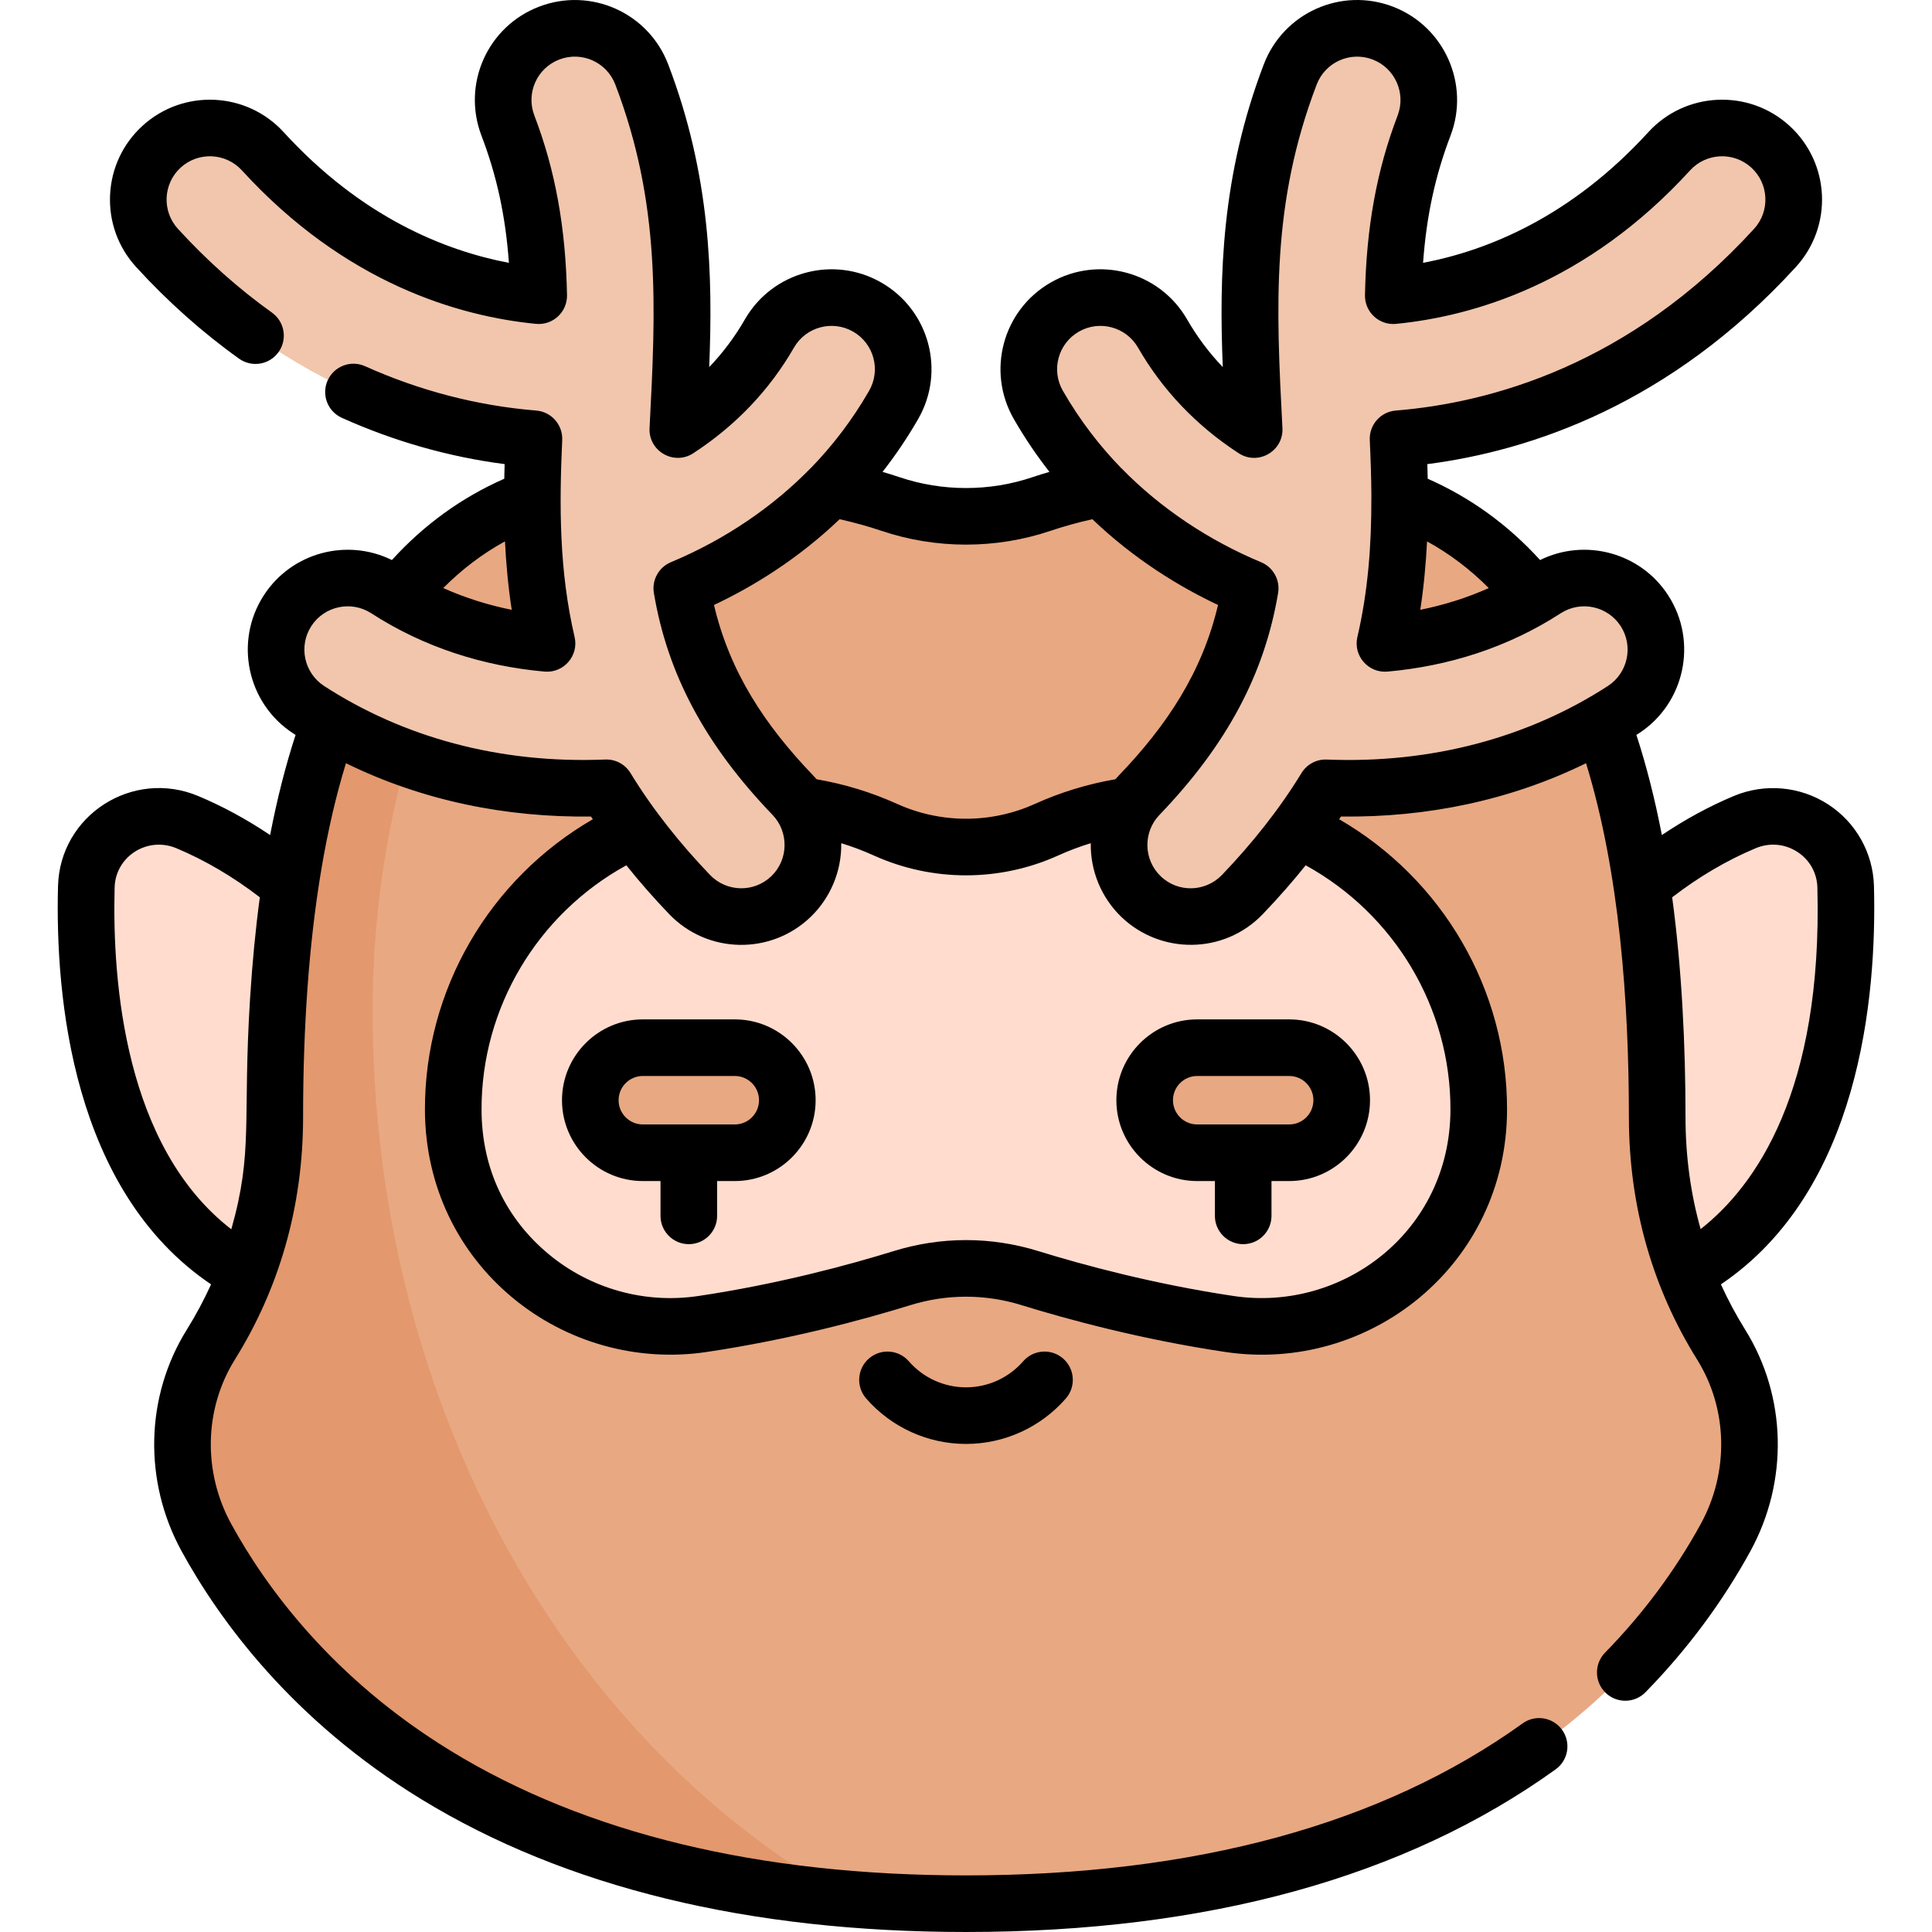 <svg id="Capa_1" enable-background="new 0 0 512 512" height="512" viewBox="0 0 512 512" width="512" xmlns="http://www.w3.org/2000/svg"><g><g><path d="m489.125 235.022c-.354-13.555-14.254-22.391-26.76-17.152-33.629 14.086-52.105 44.301-52.105 44.301l26.227 79.777c47.737-17.155 53.492-74.184 52.638-106.926z" fill="#ffdcce"/><path d="m22.875 235.022c.354-13.555 14.254-22.391 26.76-17.152 33.629 14.086 52.105 44.301 52.105 44.301l-26.227 79.777c-47.737-17.155-53.493-74.184-52.638-106.926z" fill="#ffdcce"/><path d="m256 504.5c-127.177 0-180.178-58.549-201.266-96.97-8.807-16.045-8.536-35.674 1.149-51.204 10.525-16.877 16.939-36.802 16.939-60.3 0-130.842 44.359-170.222 105.418-170.222 27.259 0 45.677 3.676 57.715 7.746 12.986 4.39 27.105 4.39 40.09 0 12.038-4.07 30.456-7.746 57.715-7.746 61.06 0 105.418 39.38 105.418 170.222 0 23.498 6.414 43.422 16.939 60.3 9.685 15.531 9.956 35.159 1.149 51.204-21.088 38.421-74.089 96.97-201.266 96.97z" fill="#e8a882"/><path d="m311.889 212.722c-12.328-.174-24.034 2.402-34.548 7.153-13.525 6.111-29.156 6.111-42.681 0-10.514-4.751-22.22-7.327-34.548-7.153-44.234.623-80.128 37.165-79.998 81.403.002.8.016 1.597.042 2.391 1.087 34.101 32.242 59.395 65.987 54.359 21.392-3.192 40.238-8.243 52.948-12.173 11.014-3.406 22.807-3.406 33.82 0 12.709 3.93 31.556 8.981 52.948 12.173 33.745 5.036 64.9-20.258 65.987-54.359.025-.794.039-1.591.042-2.391.128-44.238-35.766-80.78-79.999-81.403z" fill="#ffdcce"/><path d="m194.727 277.647h-24.373c-7.688 0-13.921 6.233-13.921 13.921s6.233 13.921 13.921 13.921h24.373c7.688 0 13.921-6.233 13.921-13.921 0-7.689-6.232-13.921-13.921-13.921z" fill="#e8a882"/><path d="m317.273 277.647h24.373c7.688 0 13.921 6.233 13.921 13.921s-6.233 13.921-13.921 13.921h-24.373c-7.688 0-13.921-6.233-13.921-13.921 0-7.689 6.232-13.921 13.921-13.921z" fill="#e8a882"/><path d="m98.74 268.021c0-31.19 5.663-61.053 16.005-88.631h-22.301c-12.485 26.41-19.623 64.164-19.623 116.635 0 23.498-6.414 43.422-16.939 60.3-9.685 15.531-9.956 35.159-1.149 51.205 19.273 35.113 65.21 87.025 170.044 95.708-78.31-43.888-126.037-135.341-126.037-235.217z" fill="#e3986d"/><g fill="#f1c6ad"><path d="m236.823 107.304c5.229-9.087 2.101-20.693-6.987-25.922-9.087-5.228-20.693-2.1-25.922 6.987-6.841 11.89-15.904 20.002-24.283 25.458.073-1.442.148-2.891.225-4.357 1.385-26.45 2.955-56.429-9.79-89.76-3.745-9.793-14.718-14.697-24.512-10.951-9.793 3.744-14.696 14.718-10.951 24.512 5.965 15.601 7.874 30.359 8.164 45.088-17.55-1.724-46.677-9.329-73.128-38.275-7.072-7.739-19.079-8.281-26.82-1.208-7.74 7.073-8.281 19.08-1.208 26.82 35.457 38.802 75.467 48.59 99.889 50.58-.783 17.183-.936 35.317 3.47 54.232-13.157-1.175-28.179-5.005-42.509-14.283-8.801-5.696-20.555-3.183-26.253 5.619-5.698 8.801-3.182 20.555 5.619 26.253 22.41 14.508 45.632 19.597 65.056 20.61 4.868.254 9.492.249 13.81.075 5.66 9.289 12.882 18.725 22.07 28.29 3.48 3.623 8.05 5.565 12.699 5.807 5.055.264 10.203-1.484 14.142-5.266 7.561-7.263 7.804-19.28.541-26.842-18.562-19.325-26.443-36.853-29.465-54.86 16.049-6.686 40.115-20.751 56.143-48.607z"/><path d="m275.177 107.304c-5.229-9.087-2.101-20.693 6.987-25.922 9.087-5.228 20.693-2.1 25.922 6.987 6.841 11.89 15.904 20.002 24.283 25.458-.073-1.442-.148-2.891-.225-4.357-1.385-26.45-2.955-56.429 9.79-89.76 3.745-9.793 14.718-14.697 24.512-10.951 9.793 3.744 14.696 14.718 10.951 24.512-5.965 15.601-7.874 30.359-8.164 45.088 17.55-1.724 46.677-9.329 73.128-38.275 7.072-7.739 19.079-8.281 26.82-1.208 7.74 7.073 8.281 19.08 1.208 26.82-35.457 38.802-75.467 48.59-99.889 50.58.783 17.183.936 35.317-3.47 54.232 13.157-1.175 28.179-5.005 42.509-14.283 8.801-5.696 20.555-3.183 26.253 5.619 5.698 8.801 3.182 20.555-5.619 26.253-22.41 14.508-45.632 19.597-65.056 20.61-4.868.254-9.492.249-13.81.075-5.66 9.289-12.882 18.725-22.07 28.29-3.48 3.623-8.05 5.565-12.699 5.807-5.055.264-10.203-1.484-14.142-5.266-7.561-7.263-7.804-19.28-.541-26.842 18.562-19.325 26.443-36.853 29.465-54.86-16.049-6.686-40.115-20.751-56.143-48.607z"/></g></g><g><path d="m194.728 270.149h-24.373c-11.811 0-21.421 9.609-21.421 21.421 0 11.811 9.609 21.421 21.421 21.421h4.687v9.226c0 4.142 3.358 7.5 7.5 7.5s7.5-3.358 7.5-7.5v-9.226h4.686c11.811 0 21.421-9.609 21.421-21.421s-9.61-21.421-21.421-21.421zm0 27.842h-24.373c-3.54 0-6.421-2.88-6.421-6.421s2.88-6.421 6.421-6.421h24.373c3.54 0 6.421 2.88 6.421 6.421s-2.881 6.421-6.421 6.421z"/><path d="m317.272 270.149c-11.811 0-21.421 9.609-21.421 21.421 0 11.811 9.609 21.421 21.421 21.421h4.686v9.226c0 4.142 3.358 7.5 7.5 7.5s7.5-3.358 7.5-7.5v-9.226h4.687c11.811 0 21.421-9.609 21.421-21.421 0-11.811-9.609-21.421-21.421-21.421zm30.794 21.421c0 3.54-2.88 6.421-6.421 6.421h-24.373c-3.54 0-6.421-2.88-6.421-6.421s2.88-6.421 6.421-6.421h24.373c3.541 0 6.421 2.88 6.421 6.421z"/><path d="m271.153 360.753c-3.825 4.39-9.348 6.907-15.153 6.907s-11.328-2.517-15.153-6.907c-2.722-3.123-7.459-3.447-10.581-.727-3.123 2.722-3.448 7.459-.727 10.581 6.675 7.659 16.32 12.052 26.462 12.052s19.786-4.393 26.461-12.052c2.721-3.123 2.396-7.86-.727-10.581s-7.861-2.396-10.582.727z"/><path d="m436.822 35.028c-20.535 22.472-42.598 31.377-59.694 34.627.899-12.441 3.221-23.104 7.273-33.702 5.215-13.64-1.639-28.98-15.278-34.195-13.674-5.228-28.967 1.605-34.195 15.278-11.3 29.552-11.845 56.226-10.881 80.248-3.653-3.827-6.815-8.053-9.461-12.651-7.283-12.657-23.505-17.029-36.162-9.746-12.686 7.299-17.048 23.474-9.747 36.163 2.926 5.086 6.101 9.739 9.44 14.002-1.531.448-3.031.91-4.475 1.398-11.377 3.847-23.908 3.847-35.286 0-1.444-.488-2.943-.951-4.474-1.398 3.339-4.263 6.514-8.915 9.44-14.001 7.299-12.686 2.943-28.862-9.747-36.162-12.656-7.284-28.88-2.911-36.163 9.746-2.645 4.598-5.807 8.824-9.46 12.651.964-24.022.419-50.696-10.881-80.248-5.229-13.672-20.521-20.507-34.195-15.278-13.671 5.227-20.507 20.521-15.279 34.195 4.052 10.598 6.374 21.261 7.273 33.702-17.094-3.252-39.157-12.157-59.692-34.63-9.85-10.779-26.635-11.535-37.415-1.685-5.222 4.772-8.273 11.292-8.592 18.359-.318 7.067 2.134 13.834 6.906 19.057 8.386 9.177 17.563 17.349 27.278 24.291 3.37 2.408 8.054 1.629 10.462-1.742 2.408-3.37 1.628-8.054-1.742-10.462-8.861-6.332-17.247-13.803-24.926-22.205-4.271-4.675-3.944-11.953.73-16.224 4.675-4.271 11.953-3.944 16.224.73 27.402 29.988 57.504 38.674 77.931 40.68 4.464.439 8.32-3.123 8.231-7.612-.355-17.968-3.106-33.099-8.658-47.618-2.266-5.929.695-12.561 6.625-14.828 5.942-2.27 12.564.708 14.827 6.625 12.085 31.605 10.743 59.265 9.08 91.058-.31 6.111 6.457 10.001 11.583 6.665 11.225-7.31 20.205-16.731 26.69-28.002 3.159-5.488 10.193-7.383 15.681-4.226 5.501 3.164 7.392 10.178 4.227 15.68-4.577 7.954-9.852 14.712-15.426 20.45-.057.054-.119.101-.174.157-9.755 9.984-22.372 18.752-36.923 24.812-3.22 1.341-5.091 4.725-4.513 8.165 3.617 21.55 13.611 40.239 31.452 58.813 4.337 4.516 4.259 11.833-.328 16.237-4.606 4.424-11.868 4.221-16.237-.327-.025-.027-.05-.053-.075-.08-7.706-8.032-15.088-17.216-20.999-26.918-1.417-2.326-3.97-3.706-6.707-3.591-28.355 1.149-53.719-6.04-74.487-19.485-5.315-3.442-6.84-10.566-3.399-15.881s10.565-6.839 15.881-3.398c13.911 9.006 29.675 14.008 45.916 15.457 5.062.453 9.133-4.187 7.972-9.172-4.062-17.436-4.09-34.475-3.282-52.189.184-4.033-2.858-7.489-6.883-7.816-15.565-1.269-30.827-5.223-45.36-11.752-3.778-1.697-8.218-.011-9.915 3.768s-.011 8.217 3.768 9.915c13.867 6.23 28.344 10.344 43.132 12.264-.039 1.283-.068 2.576-.093 3.871-11.307 4.983-21.29 12.201-29.783 21.548-11.878-5.868-26.574-2.031-33.945 9.354-7.935 12.258-4.418 28.687 7.839 36.624.193.125.39.24.583.364-2.656 8.133-4.903 16.994-6.75 26.54-6.163-4.144-12.536-7.612-19.053-10.341-17.369-7.278-36.665 5.078-37.155 23.874-.765 29.317 3.714 80.665 40.562 105.543-1.868 4.103-4 8.104-6.421 11.986-11.031 17.689-11.552 40.213-1.36 58.782 10.116 18.43 29.346 44.785 63.511 65.682 38.168 23.34 86.727 35.176 144.332 35.176 63.925 0 116.499-14.501 156.263-43.101 3.363-2.419 4.128-7.105 1.709-10.468-2.419-3.362-7.106-4.128-10.468-1.709-37.159 26.726-86.787 40.278-147.504 40.278-54.802 0-100.728-11.094-136.502-32.975-31.352-19.176-48.948-43.269-58.188-60.103-7.585-13.819-7.226-30.535.938-43.627 11.551-18.525 18.075-40.2 18.075-64.268 0-12.447.415-23.526 1.128-33.703 1.639-23.153 5.059-43.249 10.231-60.062 20.41 10.012 42.652 14.416 64.945 14.128.157.241.324.48.482.721-27.379 15.829-44.587 45.171-44.494 77.038.069 20.391 8.97 37.875 23.099 49.665 14.358 11.981 33.152 17.223 51.535 14.48 22.162-3.307 41.628-8.582 54.056-12.426 9.613-2.973 19.775-2.973 29.388 0 12.429 3.844 31.896 9.119 54.056 12.426 38.189 5.694 74.542-23.081 74.635-64.145.094-31.866-17.114-61.209-44.493-77.038.158-.241.326-.48.482-.721 22.974.297 45.077-4.382 64.945-14.128 8.901 28.933 11.359 63.496 11.359 93.765 0 24.1 6.508 45.72 18.075 64.268 8.163 13.091 8.523 29.807.938 43.627-6.761 12.316-15.285 23.773-25.335 34.052-2.896 2.962-2.843 7.71.119 10.606s7.711 2.843 10.606-.119c11.004-11.254 20.344-23.81 27.76-37.322 10.192-18.569 9.671-41.093-1.36-58.781-2.421-3.882-4.553-7.883-6.421-11.986 36.847-24.878 41.327-76.226 40.562-105.543-.23-8.793-4.776-16.894-12.161-21.67-7.447-4.816-16.79-5.639-24.994-2.204-6.517 2.73-12.89 6.198-19.054 10.342-1.846-9.546-4.093-18.407-6.75-26.54.193-.124.391-.239.584-.364 12.258-7.936 15.774-24.366 7.839-36.624-7.37-11.385-22.066-15.221-33.945-9.354-8.493-9.346-18.476-16.564-29.783-21.547-.025-1.294-.054-2.587-.093-3.869 27.351-3.534 64.386-15.83 97.659-52.242 9.873-10.805 9.121-27.54-1.686-37.415-10.781-9.851-27.565-9.094-37.415 1.686zm-301.209 126.575c-5.981-1.181-12.293-3.14-18.148-5.758 4.941-4.976 10.367-9.082 16.357-12.377.263 5.554.867 12.21 1.791 18.135zm-105.239 73.617c.216-8.286 8.705-13.64 16.366-10.43 7.609 3.186 15.033 7.553 22.117 13.004-1.133 8.396-1.989 17.311-2.579 26.671-.003.052-.007.102-.011.154-2.029 32.42.924 40.396-4.968 61.157-28.181-21.801-31.584-65.3-30.925-90.556zm412.769 2.575c7.084-5.451 14.508-9.818 22.117-13.005 3.689-1.544 7.718-1.192 11.055.965 3.273 2.117 5.209 5.567 5.311 9.465 1.405 53.875-16.294 78.991-30.941 90.507-2.599-9.191-4.008-19.169-4.008-29.699 0-19.007-.983-39.326-3.534-58.233zm-164.696-97.137c3.387-1.145 7.087-2.172 11.038-3.065 11.116 10.623 22.992 17.863 33.301 22.733-4.177 17.791-13.533 31.913-26.343 45.25-.295.307-.578.62-.855.937-7.373 1.268-14.536 3.459-21.336 6.531-11.6 5.241-24.904 5.242-36.504 0-6.799-3.072-13.962-5.263-21.335-6.531-.277-.317-.561-.63-.855-.937-12.812-13.339-22.166-27.461-26.343-45.25 10.309-4.869 22.185-12.11 33.301-22.733 3.949.894 7.649 1.92 11.037 3.065 14.475 4.894 30.419 4.894 44.894 0zm67.569 88.655c23.566 12.964 38.448 37.796 38.369 64.796-.087 32.366-28.679 53.637-57.421 49.35-21.228-3.167-39.907-8.23-51.838-11.92-12.509-3.868-25.738-3.871-38.252 0-11.931 3.689-30.609 8.752-51.838 11.92-14.199 2.12-28.672-1.95-39.712-11.161-10.977-9.16-17.666-22.18-17.709-38.193-.079-26.997 14.803-51.828 38.369-64.792 3.56 4.438 7.213 8.622 11.373 12.954 10.17 10.587 26.944 10.842 37.445.754 5.187-4.982 8.267-12.059 8.134-19.568 2.944.903 5.828 1.991 8.636 3.259 15.525 7.016 33.333 7.015 48.856 0 2.809-1.269 5.693-2.357 8.637-3.26-.13 7.299 2.793 14.439 8.134 19.569 10.351 9.926 27.144 9.968 37.445-.755 4.344-4.523 8.494-9.326 11.372-12.953zm30.371-67.71c.908-5.829 1.521-12.454 1.792-18.135 5.99 3.295 11.416 7.402 16.357 12.377-5.825 2.606-11.948 4.518-18.149 5.758zm71.508-116.457c4.271-4.674 11.548-5.003 16.224-.731 4.674 4.271 5.002 11.549.73 16.224-32.987 36.099-69.848 46.116-94.961 48.163-4.024.328-7.067 3.783-6.883 7.816.219 4.804.407 9.862.43 15.115-.002.073-.013.144-.013.217.039 12.435-.865 24.693-3.7 36.857-1.166 5.005 2.933 9.623 7.972 9.172 16.14-1.443 31.839-6.343 45.916-15.457 5.316-3.441 12.441-1.916 15.882 3.398 3.441 5.315 1.916 12.44-3.399 15.881-21.141 13.686-46.75 20.609-74.487 19.486-2.734-.112-5.29 1.265-6.707 3.591-5.893 9.671-13.277 18.867-20.992 26.91-.028.029-.054.058-.082.087-4.302 4.478-11.561 4.819-16.237.328-4.556-4.377-4.706-11.678-.328-16.237 8.984-9.353 15.973-18.735 21.165-28.497 5.12-9.625 8.492-19.618 10.287-30.317.578-3.44-1.293-6.824-4.513-8.165-13.602-5.662-26.489-14.132-36.923-24.812-.055-.056-.117-.102-.173-.156-5.574-5.738-10.85-12.497-15.427-20.451-3.165-5.5-1.275-12.514 4.227-15.68 5.477-3.151 12.516-1.274 15.681 4.226 6.486 11.272 15.466 20.693 26.691 28.002 5.126 3.338 11.893-.558 11.582-6.665-1.691-32.337-2.971-59.54 9.08-91.057 2.267-5.928 8.897-8.893 14.827-6.625 5.914 2.262 8.886 8.913 6.625 14.828-5.552 14.519-8.303 29.65-8.658 47.618-.089 4.487 3.762 8.049 8.231 7.612 20.429-2.008 50.53-10.694 77.933-40.681z"/></g></g></svg>